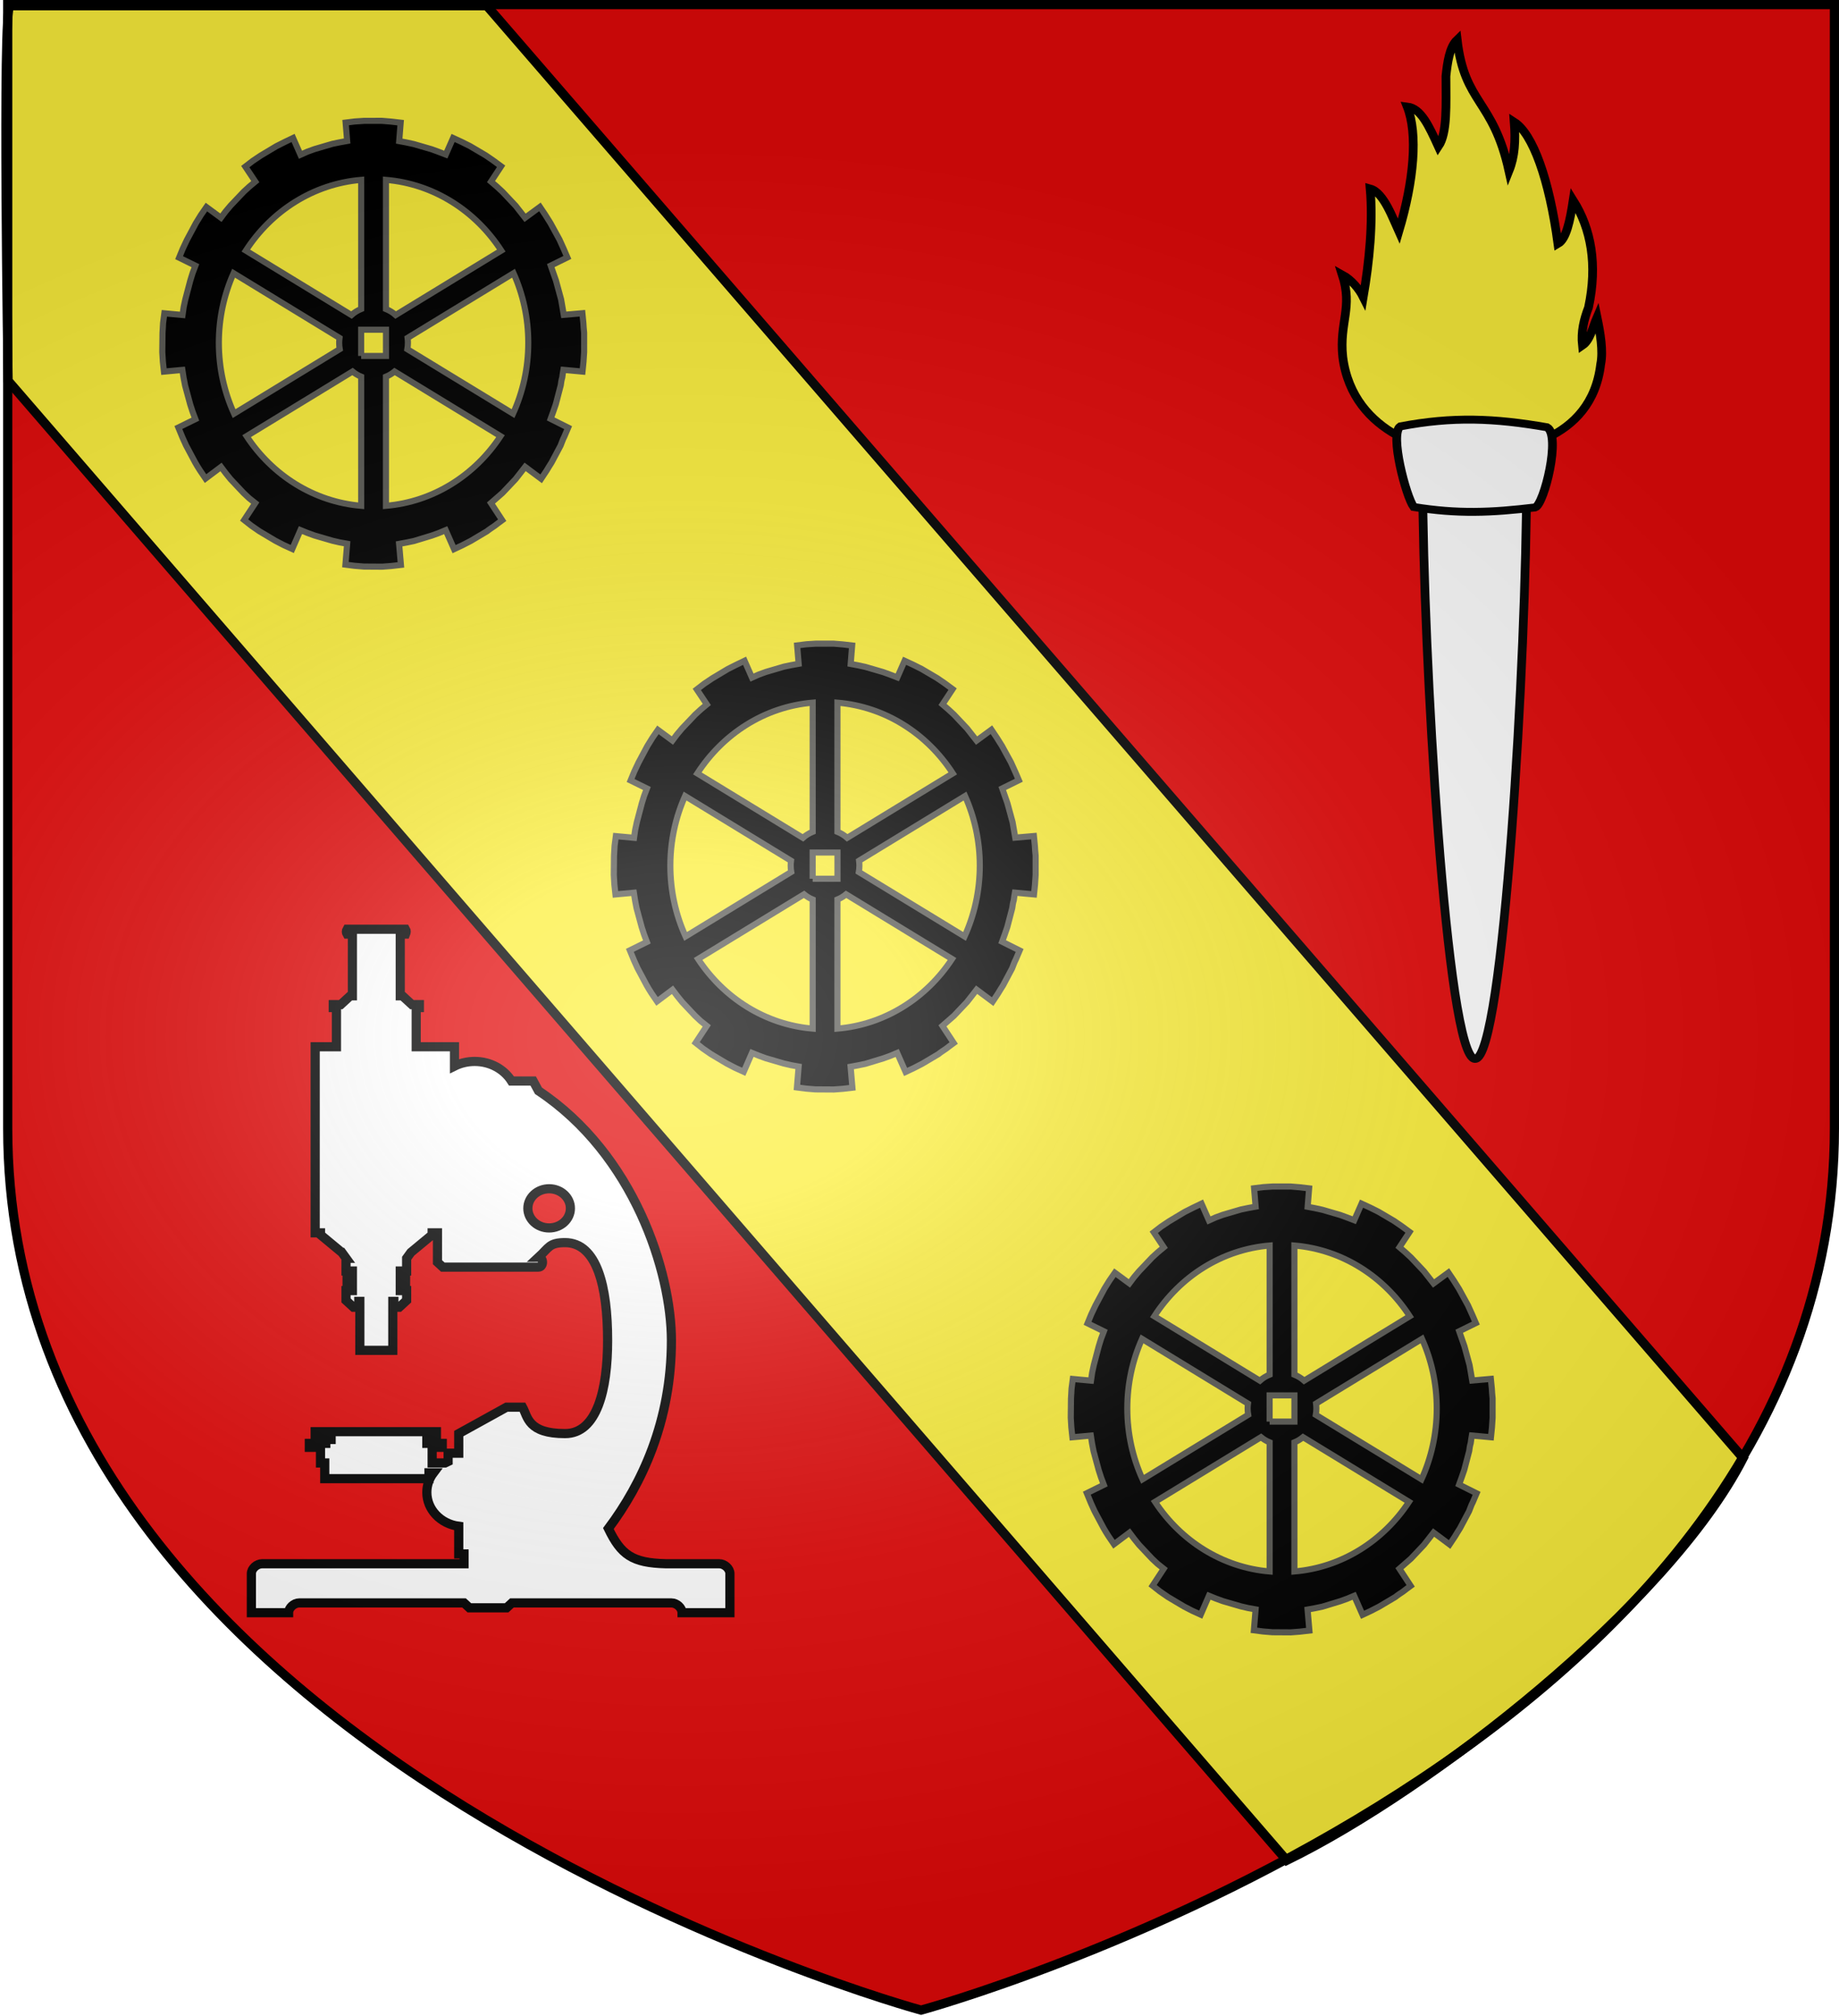 <?xml version="1.0" encoding="UTF-8" standalone="no"?>
<svg
   xmlns:dc="http://purl.org/dc/elements/1.1/"
   xmlns:cc="http://creativecommons.org/ns#"
   xmlns:rdf="http://www.w3.org/1999/02/22-rdf-syntax-ns#"
   xmlns:svg="http://www.w3.org/2000/svg"
   xmlns="http://www.w3.org/2000/svg"
   xmlns:xlink="http://www.w3.org/1999/xlink"
   xmlns:sodipodi="http://sodipodi.sourceforge.net/DTD/sodipodi-0.dtd"
   xmlns:inkscape="http://www.inkscape.org/namespaces/inkscape"
   height="658.974"
   width="601.465"
   version="1.0"
   id="svg2"
   sodipodi:version="0.32"
   inkscape:version="0.46"
   sodipodi:docname="Blason_ville_fr_Paris XV (75015).svg"
   sodipodi:docbase="C:\Documents and Settings\Propriétaire\Bureau"
   inkscape:export-filename="/Users/olivier/Desktop/Blason Rouge/Blason_Vide_3D.png"
   inkscape:export-xdpi="144"
   inkscape:export-ydpi="144"
   inkscape:output_extension="org.inkscape.output.svg.inkscape">
  <sodipodi:namedview
     inkscape:window-height="1302"
     inkscape:window-width="2202"
     inkscape:pageshadow="2"
     inkscape:pageopacity="0.0"
     guidetolerance="10.0"
     gridtolerance="10.0"
     objecttolerance="10000"
     borderopacity="1.0"
     bordercolor="#666666"
     pagecolor="#ffffff"
     id="base"
     showgrid="true"
     height="660px"
     inkscape:zoom="1.6794427"
     inkscape:cx="213.71373"
     inkscape:cy="329.69803"
     inkscape:window-x="1753"
     inkscape:window-y="1040"
     inkscape:current-layer="layer3"
     showguides="false"
     inkscape:guide-bbox="true"
     inkscape:snap-nodes="false"
     inkscape:snap-global="false"
     showborder="false">
    <inkscape:grid
       type="xygrid"
       id="grid2403"
       visible="true"
       enabled="false"
       spacingx="30px"
       spacingy="30px" />
  </sodipodi:namedview>
  <desc
     id="desc4">Flag of Canton of Valais (Wallis)</desc>
  <defs
     id="defs6">
    <radialGradient
       gradientTransform="matrix(1,0,0,0.758,0,112.573)"
       gradientUnits="userSpaceOnUse"
       id="radialGradient5897"
       fy="159.161"
       fx="244.555"
       r="136.727"
       cy="159.161"
       cx="244.555">
      <stop
         offset="0"
         style="stop-color:#d49e00;stop-opacity:1"
         id="stop5903" />
      <stop
         offset="0.5"
         style="stop-color:#e9c034;stop-opacity:1"
         id="stop4026" />
      <stop
         offset="1"
         style="stop-color:#ffe268;stop-opacity:1"
         id="stop5907" />
    </radialGradient>
    <linearGradient
       id="linearGradient2893">
      <stop
         style="stop-color:white;stop-opacity:0.314;"
         offset="0"
         id="stop2895" />
      <stop
         id="stop2897"
         offset="0.19"
         style="stop-color:white;stop-opacity:0.251;" />
      <stop
         style="stop-color:#6b6b6b;stop-opacity:0.125;"
         offset="0.6"
         id="stop2901" />
      <stop
         style="stop-color:black;stop-opacity:0.125;"
         offset="1"
         id="stop2899" />
    </linearGradient>
    <radialGradient
       inkscape:collect="always"
       xlink:href="#linearGradient2893"
       id="radialGradient3163"
       gradientUnits="userSpaceOnUse"
       gradientTransform="matrix(1.354,0,0,0.977,-77.582,118.629)"
       cx="221.445"
       cy="226.331"
       fx="221.445"
       fy="226.331"
       r="300" />
    <pattern
       patternUnits="userSpaceOnUse"
       width="178.168"
       height="199.71"
       patternTransform="translate(-328.318,-112.593)"
       id="pattern4124">
      <g
         transform="matrix(0.806,0,0,0.77,264.813,86.782)"
         id="g4119">
        <path
           style="fill:#fcef3c;fill-opacity:1;stroke:#000000;stroke-width:3.807;stroke-miterlimit:4;stroke-dasharray:none;stroke-opacity:1;display:inline"
           sodipodi:nodetypes="cccccccccccccccccccccccccccccccccccccccc"
           id="path4262"
           d="M -267.374,-6.853 L -272.223,16.977 L -277.071,-6.853 L -277.071,-26.381 L -277.071,-51.594 L -302.284,-51.594 L -302.284,-37.048 L -311.982,-37.048 L -311.982,-51.594 L -326.528,-51.594 L -326.528,-61.291 L -311.982,-61.291 L -311.982,-75.837 L -302.284,-75.837 L -302.284,-61.291 L -277.071,-61.291 L -277.071,-86.504 L -291.617,-86.504 L -291.617,-96.202 L -277.071,-96.202 L -277.071,-110.748 L -267.374,-110.748 L -267.374,-96.202 L -252.828,-96.202 L -252.828,-86.504 L -267.374,-86.504 L -267.374,-61.291 L -242.161,-61.291 L -242.161,-75.837 L -232.463,-75.837 L -232.463,-61.291 L -217.917,-61.291 L -217.917,-51.594 L -232.463,-51.594 L -232.463,-37.048 L -242.161,-37.048 L -242.161,-51.594 L -267.374,-51.594 L -267.374,-26.381 L -267.374,-6.853 z"
           inkscape:tile-cx="-271.30875"
           inkscape:tile-cy="-47.720769"
           inkscape:tile-w="108.61065"
           inkscape:tile-h="127.72503"
           inkscape:tile-x0="-325.61408"
           inkscape:tile-y0="-111.58328" />
        <use
           height="658.974"
           width="601.465"
           x="0"
           y="0"
           inkscape:tiled-clone-of="#path4262"
           xlink:href="#path4262"
           id="use2607" />
        <use
           height="658.974"
           width="601.465"
           x="0"
           y="0"
           inkscape:tiled-clone-of="#path4262"
           xlink:href="#path4262"
           transform="translate(108.611,127.725)"
           id="use2613" />
      </g>
    </pattern>
    <radialGradient
       inkscape:collect="always"
       xlink:href="#radialGradient5897"
       id="radialGradient3834"
       gradientUnits="userSpaceOnUse"
       gradientTransform="matrix(1,0,0,0.604,0,61.304)"
       cx="149.201"
       cy="154.626"
       fx="149.201"
       fy="154.626"
       r="133.806" />
    <radialGradient
       inkscape:collect="always"
       xlink:href="#radialGradient5897"
       id="radialGradient3838"
       gradientUnits="userSpaceOnUse"
       gradientTransform="matrix(1,0,0,0.604,0,61.304)"
       cx="149.201"
       cy="154.626"
       fx="149.201"
       fy="154.626"
       r="133.806" />
    <radialGradient
       inkscape:collect="always"
       xlink:href="#radialGradient5897"
       id="radialGradient3842"
       gradientUnits="userSpaceOnUse"
       gradientTransform="matrix(1,0,0,0.604,0,61.304)"
       cx="149.201"
       cy="154.626"
       fx="149.201"
       fy="154.626"
       r="133.806" />
  </defs>
  <g
     inkscape:groupmode="layer"
     id="layer3"
     inkscape:label="Fond écu"
     style="display:inline"
     transform="translate(0.914,-0.835)">
    <use
       transform="translate(-168.41,-374.841)"
       id="use5107"
       x="0"
       y="0"
       width="590"
       height="710"
       xlink:href="#horn"
       style="fill:url(#radialGradient3834);fill-opacity:1" />
    <use
       transform="translate(-359.706,-386.797)"
       id="use3836"
       x="0"
       y="0"
       width="590"
       height="710"
       xlink:href="#horn"
       style="fill:url(#radialGradient3838);fill-opacity:1" />
    <path
       sodipodi:nodetypes="cccccc"
       d="M 299.578,656.78 C 299.578,656.78 598.301,575.397 598.301,368.567 C 598.301,161.738 598.301,1.229 598.301,1.229 L 0.856,1.229 L 0.856,368.567 C 0.856,575.397 299.578,656.78 299.578,656.78 z"
       style="opacity:1;fill:#e20909;fill-opacity:1;fill-rule:evenodd;stroke:none;stroke-width:3;stroke-linecap:butt;stroke-linejoin:miter;stroke-miterlimit:4;stroke-dasharray:none;stroke-opacity:1;display:inline"
       id="path2435"
       inkscape:export-xdpi="144"
       inkscape:export-ydpi="144" />
    <path
       style="opacity:1;fill:#fcef3c;fill-rule:evenodd;stroke:#000000;stroke-width:3;stroke-linecap:butt;stroke-linejoin:miter;stroke-miterlimit:4;stroke-dasharray:none;stroke-opacity:1;display:inline"
       d="M 158.305,2.716 C 158.305,2.716 4.919,2.716 2.335,2.716 C -0.248,2.716 1.74,125.301 1.74,125.301 L 419.918,608.93 C 466.508,586.249 544.42,525.789 569.199,477.466 L 158.305,2.716 z"
       id="path2405"
       sodipodi:nodetypes="cscccc" />
    <path
       d="M 117.216,59.624 C 101.549,60.934 87.892,69.785 79.489,82.743 L 114.032,103.807 C 114.975,102.97 116.047,102.301 117.216,101.825 L 117.216,59.624 z M 125.311,59.624 L 125.311,101.839 C 126.475,102.315 127.555,102.973 128.494,103.807 L 163.037,82.743 C 154.634,69.785 140.977,60.934 125.311,59.624 z M 75.476,90.143 C 72.391,97.049 70.66,104.751 70.66,112.888 C 70.66,121.178 72.445,129.032 75.639,136.036 L 110.196,114.957 C 110.084,114.287 110.019,113.607 110.019,112.903 C 110.019,112.359 110.06,111.818 110.128,111.293 L 75.476,90.143 z M 167.05,90.143 L 132.399,111.279 C 132.467,111.808 132.494,112.354 132.494,112.903 C 132.494,113.612 132.43,114.297 132.317,114.972 L 166.887,136.036 C 170.081,129.032 171.866,121.178 171.867,112.888 C 171.867,104.751 170.135,97.049 167.05,90.143 z M 114.386,122.271 L 79.734,143.407 C 88.156,156.166 101.697,164.87 117.216,166.167 L 117.216,123.966 C 116.19,123.548 115.241,122.971 114.386,122.271 z M 128.14,122.271 C 127.286,122.972 126.336,123.548 125.311,123.966 L 125.311,166.167 C 140.829,164.87 154.37,156.166 162.792,143.407 L 128.14,122.271 z M 101.93,49.58 L 99.61,50.421 L 97.363,51.427 L 94.938,45.934 L 92.092,47.303 L 89.451,48.636 L 84.366,51.676 L 81.727,53.443 L 79.317,55.299 L 82.592,60.206 L 80.624,61.844 L 78.797,63.513 L 74.495,68.039 L 72.853,69.985 L 71.337,72.002 L 66.601,68.516 L 64.801,71.108 L 63.139,73.799 L 60.226,79.246 L 58.868,82.122 L 57.662,85.056 L 62.999,87.678 L 62.09,90.065 L 61.333,92.51 L 59.697,98.699 L 59.157,101.205 L 58.782,103.798 L 52.84,103.247 L 52.425,106.393 L 52.238,109.628 L 52.166,115.917 L 52.354,119.067 L 52.706,122.304 L 58.728,121.746 L 59.125,124.293 L 59.623,126.856 L 61.287,132.991 L 62.06,135.386 L 62.985,137.839 L 57.42,140.58 L 58.797,143.914 L 59.926,146.401 L 62.877,151.936 L 63.651,153.26 L 64.502,154.613 L 66.307,157.268 L 71.374,153.469 L 72.9,155.492 L 74.505,157.477 L 78.79,162.021 L 80.57,163.686 L 82.57,165.275 L 78.935,170.81 L 81.313,172.682 L 83.911,174.479 L 89.107,177.571 L 91.817,178.977 L 94.672,180.28 L 97.36,174.108 L 99.596,175.013 L 101.936,175.866 L 107.822,177.582 L 110.183,178.125 L 112.624,178.561 L 112.062,185.391 L 115.017,185.775 L 118.104,186.027 L 124.137,186.065 L 127.108,185.839 L 130.211,185.481 L 129.618,178.618 L 131.991,178.184 L 134.456,177.673 L 140.318,175.889 L 142.585,175.074 L 144.856,174.122 L 147.597,180.329 L 150.273,179.078 L 153.084,177.627 L 158.351,174.498 L 158.94,174.041 L 159.568,173.598 L 160.861,172.727 L 162.092,171.786 L 163.335,170.873 L 159.655,165.263 L 163.424,161.968 L 167.7,157.455 L 169.28,155.44 L 170.834,153.438 L 176.073,157.344 L 177.822,154.71 L 178.627,153.378 L 179.484,152.02 L 182.425,146.492 L 182.989,145.044 L 183.291,144.294 L 183.643,143.585 L 184.901,140.625 L 179.172,137.762 L 180.029,135.401 L 180.862,132.984 L 182.486,126.768 L 182.674,125.472 L 182.806,124.838 L 182.976,124.22 L 183.15,122.964 L 183.361,121.723 L 189.598,122.296 L 189.925,119.092 L 190.135,115.912 L 190.132,109.594 L 189.982,107.963 L 189.881,106.374 L 189.565,103.22 L 183.467,103.749 L 183.032,101.187 L 182.596,98.694 L 180.908,92.503 L 180.059,90.079 L 179.211,87.655 L 184.646,84.979 L 183.568,82.466 L 182.087,79.183 L 179.133,73.784 L 177.419,71.05 L 175.676,68.464 L 170.822,72.025 L 167.715,68.072 L 163.429,63.529 L 161.561,61.807 L 159.677,60.194 L 162.978,55.191 L 160.446,53.329 L 157.948,51.616 L 152.815,48.594 L 150.014,47.198 L 147.274,45.939 L 144.887,51.361 L 142.523,50.453 L 140.259,49.628 L 134.411,47.927 L 131.96,47.396 L 129.648,46.963 L 130.125,40.944 L 127.053,40.584 L 124.03,40.334 L 118.176,40.341 L 115.129,40.538 L 112.128,40.912 L 112.627,46.919 L 110.164,47.363 L 107.815,47.851 L 101.93,49.58 z M 117.205,117.183 L 125.325,117.183 L 125.325,108.607 L 117.205,108.607 L 117.205,117.183"
       style="opacity:1;fill:#000000;fill-opacity:1;fill-rule:evenodd;stroke:#5a5a55;stroke-width:2;stroke-linecap:butt;stroke-linejoin:miter;stroke-miterlimit:4;stroke-dasharray:none;stroke-opacity:1;display:inline"
       id="Cogwheel-6spokes-square" />
    <use
       x="0"
       y="0"
       xlink:href="#Cogwheel-6spokes-square"
       id="use5819"
       transform="translate(147.668,170.89)"
       width="601.465"
       height="658.974" />
    <use
       x="0"
       y="0"
       xlink:href="#Cogwheel-6spokes-square"
       id="use5821"
       transform="translate(297.122,348.33)"
       width="601.465"
       height="658.974" />
    <path
       style="fill:#ffffff;fill-opacity:1;fill-rule:evenodd;stroke:#000000;stroke-width:3;stroke-linecap:butt;stroke-linejoin:miter;marker:none;stroke-miterlimit:4;stroke-dasharray:none;stroke-dashoffset:0;stroke-opacity:1;visibility:visible;display:inline;overflow:visible;enable-background:accumulate"
       d="M 131.732,304.57 C 132.045,305.07 131.955,305.613 131.732,306.17 L 129.993,306.17 L 129.993,326.338 L 130.689,326.338 L 133.819,329.219 L 136.254,329.219 L 136.254,330.179 L 135.21,330.179 L 135.21,342.984 L 142.166,342.984 L 147.731,342.984 L 147.731,349.317 C 149.697,348.338 151.947,347.786 154.339,347.786 C 159.488,347.786 163.976,350.361 166.382,354.189 L 173.468,354.189 L 175.207,357.39 C 206.508,378.198 218.681,416.612 218.681,439.021 C 218.681,465.485 208.927,485.964 198.064,500.464 C 202.205,508.995 205.763,511.719 216.942,511.977 L 234.332,511.977 C 236.071,511.977 237.81,513.577 237.81,515.178 L 237.81,527.983 L 222.159,527.983 C 222.159,526.382 220.42,524.781 218.681,524.781 L 166.512,524.781 L 164.773,526.382 L 152.6,526.382 L 150.861,524.781 L 96.953,524.781 C 95.214,524.781 93.475,526.382 93.475,527.983 L 81.302,527.983 L 81.302,515.178 C 81.302,513.577 83.041,511.977 84.78,511.977 L 150.861,511.977 L 150.861,508.775 L 149.122,508.775 L 149.122,499.724 C 143.221,498.948 138.688,494.285 138.688,488.639 C 138.688,486.257 139.496,484.053 140.873,482.237 L 139.384,482.237 L 139.384,484.158 L 137.993,484.158 L 106.691,484.158 L 105.3,484.158 L 105.3,479.036 L 103.909,479.036 L 103.909,473.914 L 100.257,473.914 L 100.257,472.633 L 105.648,472.633 L 105.648,471.353 L 107.387,471.353 L 107.387,471.033 L 102.17,471.033 L 102.17,468.792 L 141.818,468.792 L 141.818,471.033 L 138.688,471.033 L 138.688,472.633 L 143.731,472.633 L 143.731,473.914 L 140.427,473.914 L 140.427,479.036 L 144.579,479.036 C 144.924,478.844 145.278,478.665 145.644,478.506 L 145.644,475.835 L 149.122,475.835 L 149.122,469.432 L 164.773,460.789 L 169.99,460.789 C 171.729,463.99 171.729,469.432 183.902,469.432 C 194.336,469.432 197.814,455.027 197.814,439.021 C 197.814,421.414 194.336,407.009 183.902,407.009 C 178.685,407.009 178.685,408.609 175.207,411.81 C 176.946,411.81 176.946,415.012 175.207,415.012 L 143.905,415.012 L 142.166,413.411 L 142.166,411.81 L 142.166,403.807 L 140.427,403.807 L 140.427,404.448 L 133.471,410.21 L 132.08,412.13 L 132.08,416.292 L 129.993,416.292 L 129.993,416.932 L 131.732,416.932 L 131.732,420.133 L 130.341,420.133 L 130.341,418.853 L 129.993,418.853 L 129.993,422.694 L 132.08,422.694 L 132.08,425.896 L 129.646,428.137 L 127.907,428.137 L 127.907,426.216 L 127.559,426.216 L 127.559,442.222 L 116.777,442.222 L 116.777,426.216 L 116.462,426.216 L 116.429,426.216 L 116.429,428.137 L 114.69,428.137 L 112.256,425.896 L 112.256,422.694 L 114.343,422.694 L 114.343,418.853 L 113.995,418.853 L 113.995,420.133 L 112.604,420.133 L 112.604,416.932 L 114.343,416.932 L 114.343,416.292 L 112.256,416.292 L 112.256,412.13 L 112.288,412.13 L 110.897,410.21 L 110.865,410.21 L 103.909,404.448 L 103.909,403.807 L 102.17,403.807 L 102.17,342.984 L 109.126,342.984 L 109.126,330.179 L 108.082,330.179 L 108.082,329.219 L 110.517,329.219 L 113.647,326.338 L 114.343,326.338 L 114.343,306.17 L 112.604,306.17 C 112.314,305.677 112.261,305.151 112.604,304.57 L 131.732,304.57 L 131.732,304.57 z M 178.685,389.402 C 174.845,389.402 171.729,392.27 171.729,395.804 C 171.729,399.338 174.845,402.207 178.685,402.207 C 182.524,402.207 185.641,399.338 185.641,395.804 C 185.641,392.27 182.524,389.402 178.685,389.402 z"
       id="path2199"
       inkscape:connector-curvature="0"
       sodipodi:nodetypes="cccccccccccccscccsccssccsccccsccssccccsccccccccccccccccccccccccccccccccssscscccccccccccccccccccccccccccccccccccccccccccccccccccccccccccccsssss" />
    <g
       id="Fackla"
       transform="matrix(1.698,-1.0877671e-3,1.2536458e-3,1.54,290.198,-30.699)"
       style="fill:#fcef3c;stroke:#000000;stroke-width:1.682;stroke-miterlimit:4;stroke-dasharray:none;stroke-opacity:1;display:inline">
      <path
         id="Eld"
         style="font-style:normal;font-variant:normal;font-weight:normal;font-stretch:normal;letter-spacing:normal;word-spacing:normal;text-anchor:start;fill:#fcef3c;fill-opacity:1;fill-rule:evenodd;stroke:#000000;stroke-width:1.682;stroke-linecap:butt;stroke-linejoin:miter;stroke-miterlimit:4;stroke-dasharray:none;stroke-dashoffset:0;stroke-opacity:1"
         d="M 87.118,96.276 C 86.424,88.932 89.118,85.914 87.036,78.821 C 88.791,79.878 90.302,81.89 91.077,83.6 C 92.261,75.954 92.996,67.805 92.424,60.562 C 95.037,61.366 96.833,67 97.935,69.666 C 100.874,58.801 101.65,48.992 99.568,43.157 C 102.222,43.509 103.773,47.332 105.569,51.658 C 107.324,48.791 107.039,42.855 107.039,36.718 C 107.324,33.801 107.733,30.531 109.202,28.972 C 110.631,42.704 116.101,41.547 119.163,56.839 C 120.265,53.821 120.469,50.551 120.183,46.427 C 123.775,48.992 126.919,58.6 128.592,72.332 C 130.184,71.326 130.919,67.453 131.532,63.077 C 135.001,69.163 136.226,76.759 134.471,85.813 C 133.573,88.379 133.001,90.994 133.287,93.912 C 134.757,92.805 135.246,90.139 136.104,87.926 C 136.716,91.196 137.328,95.069 136.798,97.886 C 135.042,114.184 119.89,116.944 110.317,116.862 C 104.957,116.814 89.043,113.127 87.118,96.276 z" />
      <path
         id="Fackla_del_1"
         style="fill:#ffffff;fill-opacity:1;fill-rule:nonzero;stroke:#000000;stroke-width:1.682;stroke-miterlimit:4;stroke-dasharray:none;stroke-opacity:1"
         d="M 122.5,122.657 C 122.5,158.347 118.02,245.312 112.5,245.312 C 106.98,245.312 102.5,158.347 102.5,122.657 C 102.5,122.657 122.5,122.657 122.5,122.657 z" />
      <path
         id="Fackla_del_2"
         style="fill:#ffffff;fill-opacity:1;fill-rule:evenodd;stroke:#000000;stroke-width:1.682;stroke-linecap:butt;stroke-linejoin:miter;stroke-miterlimit:4;stroke-dasharray:none;stroke-opacity:1;display:inline"
         d="M 124.154,128.267 C 125.88,127.676 129.201,112.898 126.446,111.255 C 116.367,109.31 108.276,108.927 98.196,111.049 C 96.091,112.592 99.296,125.96 100.764,128.161 C 109.15,129.672 115.756,129.382 124.154,128.267 z" />
    </g>
  </g>
  <g
     inkscape:groupmode="layer"
     id="layer4"
     inkscape:label="Meubles"
     style="opacity:1;display:inline"
     transform="translate(0.914,-0.835)" />
  <g
     inkscape:groupmode="layer"
     id="layer2"
     inkscape:label="Reflet final"
     style="display:inline"
     transform="translate(0.914,-0.835)"
     sodipodi:insensitive="true">
    <path
       sodipodi:nodetypes="cccccc"
       d="M 300.329,657.887 C 300.329,657.887 599.052,576.503 599.052,369.674 C 599.052,162.845 599.052,2.335 599.052,2.335 L 1.606,2.335 L 1.606,369.674 C 1.606,576.503 300.329,657.887 300.329,657.887 z"
       style="opacity:1;fill:url(#radialGradient3163);fill-opacity:1;fill-rule:evenodd;stroke:#000000;stroke-width:3;stroke-linecap:butt;stroke-linejoin:miter;stroke-miterlimit:4;stroke-dasharray:none;stroke-opacity:1"
       id="path2875"
       inkscape:export-xdpi="144"
       inkscape:export-ydpi="144" />
    <use
       transform="translate(-328.058,-478.928)"
       id="use3840"
       x="0"
       y="0"
       width="590"
       height="710"
       xlink:href="#horn"
       style="fill:url(#radialGradient3842);fill-opacity:1" />
  </g>
</svg>
